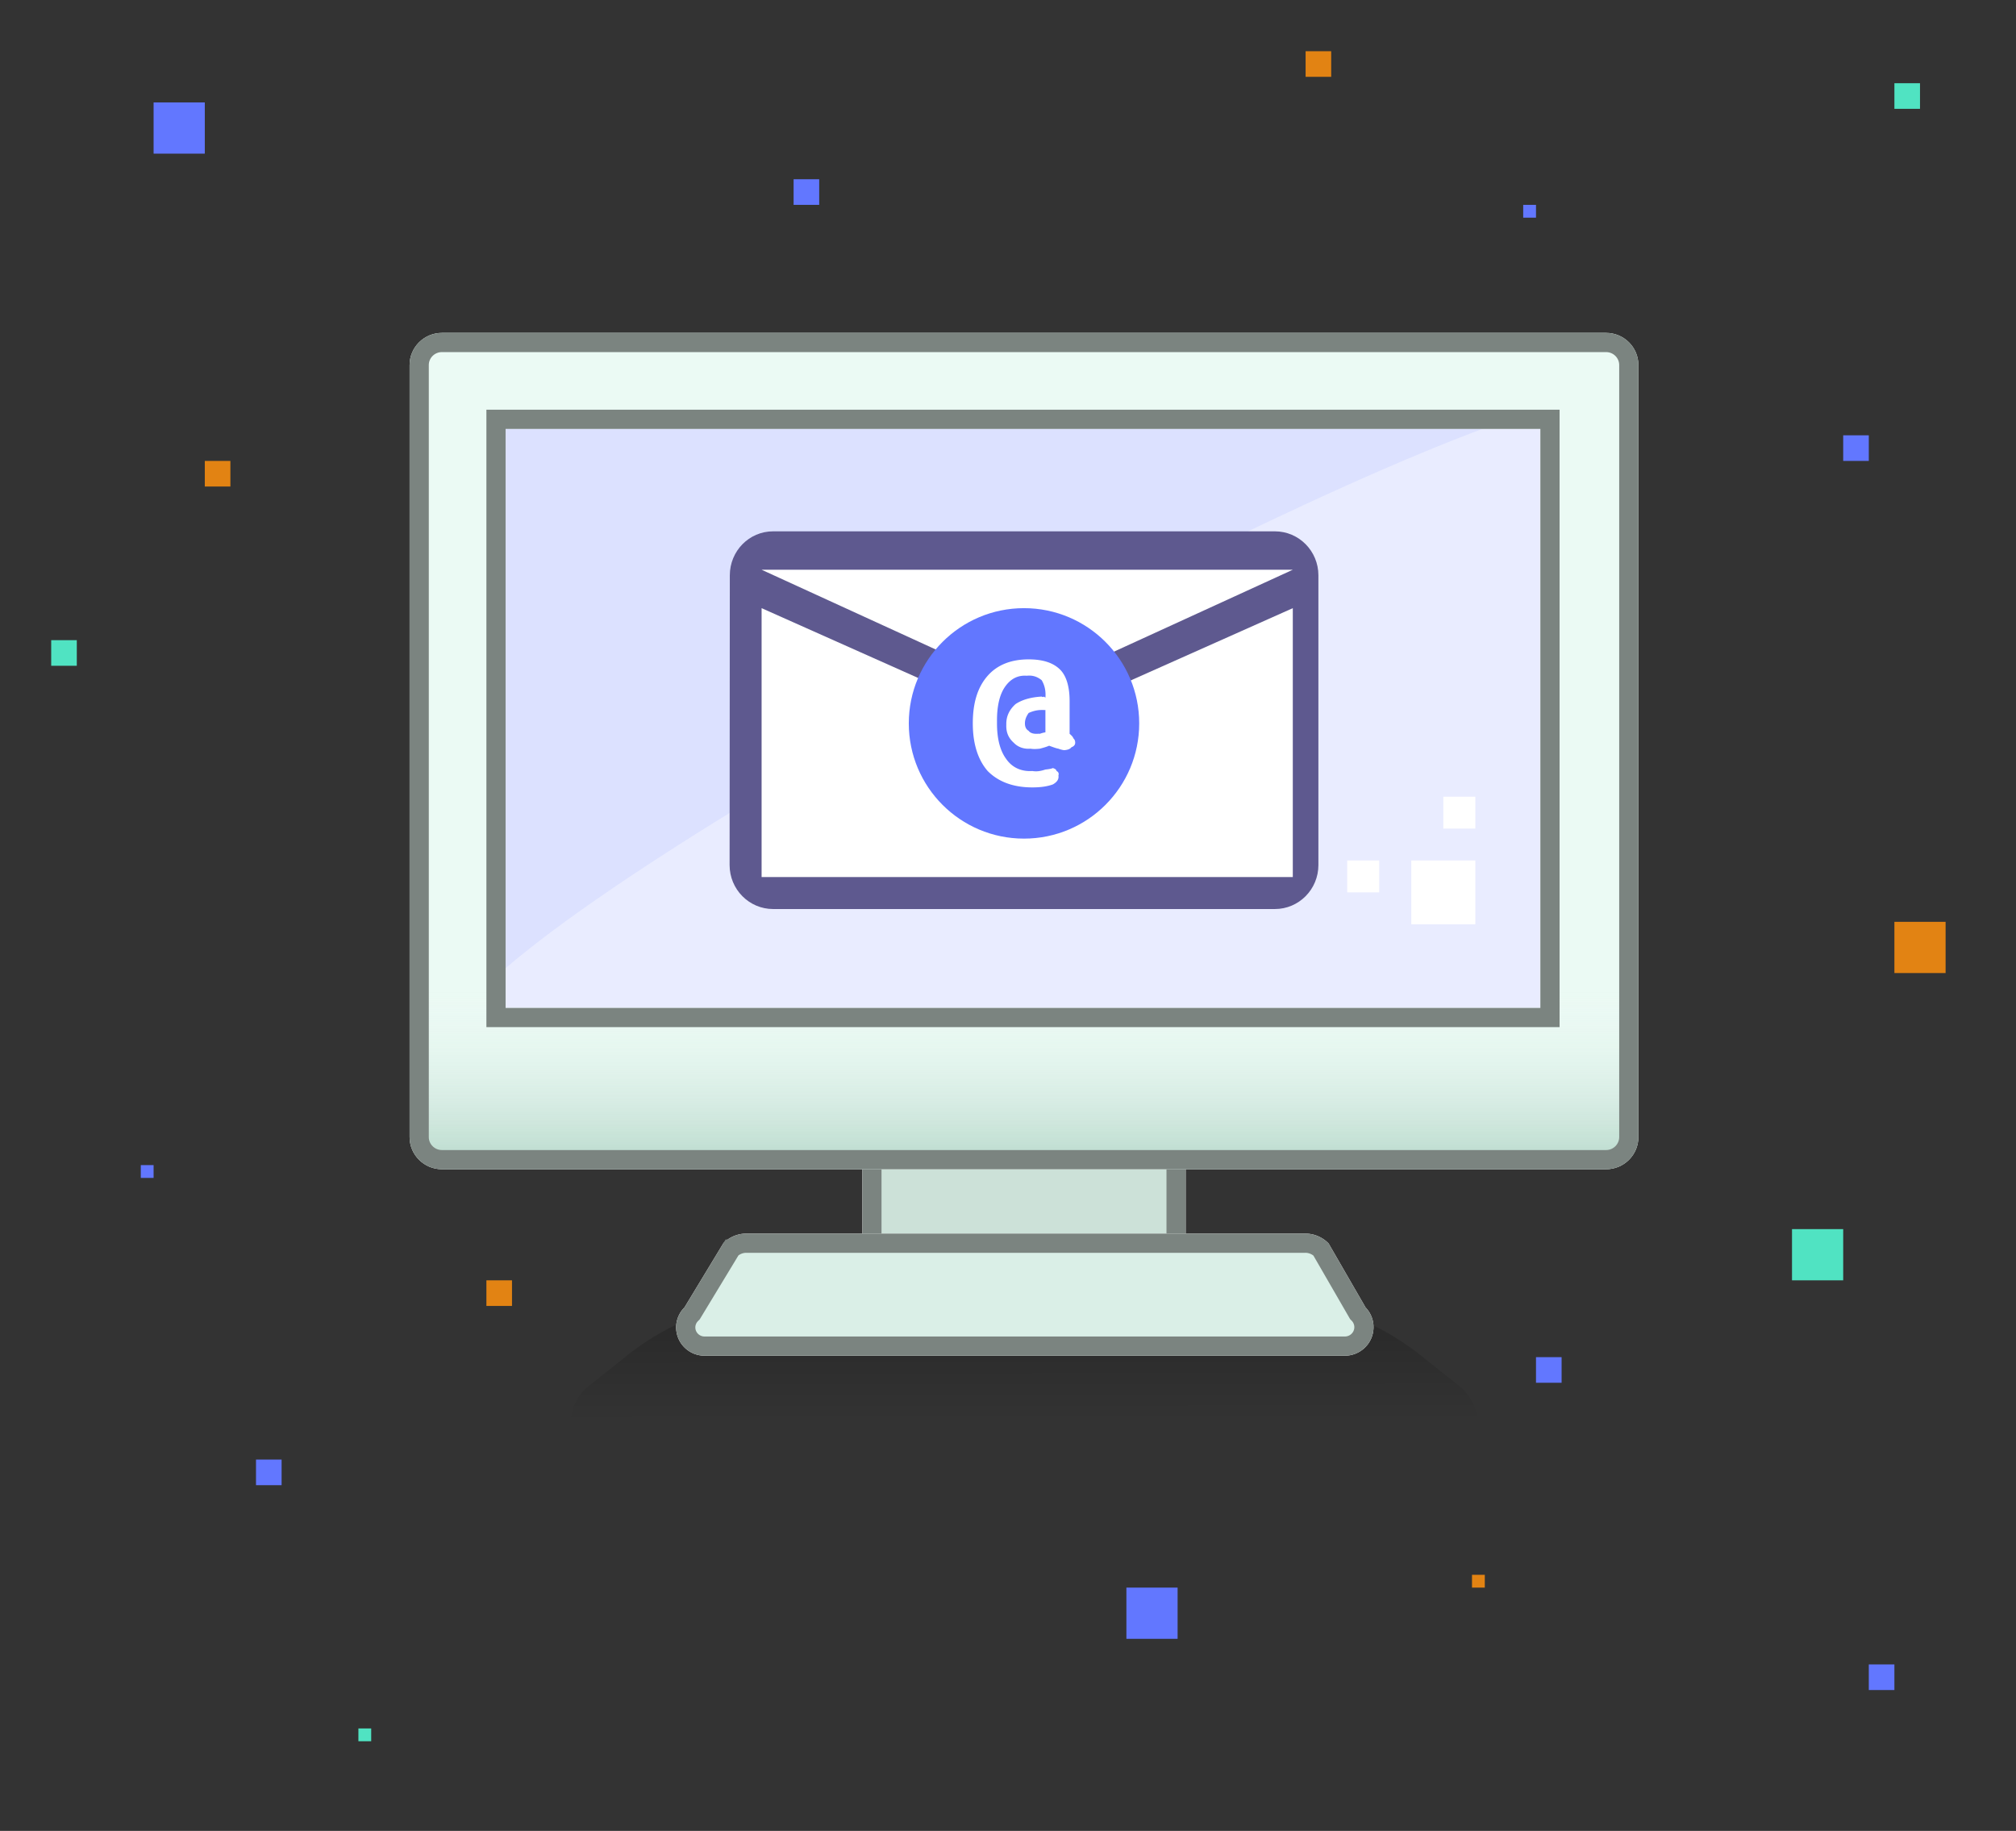 <svg xmlns="http://www.w3.org/2000/svg" xmlns:xlink="http://www.w3.org/1999/xlink" width="315" height="286" viewBox="0 0 315 286">
    <rect x="0" y="0" width="315" height="286" fill="#333333" stroke="none"/>
    <defs>
        <linearGradient id="a" x1="50%" x2="48.96%" y1="70.78%" y2="-152.404%">
            <stop offset="0%" stop-opacity="0"/>
            <stop offset="100%"/>
        </linearGradient>
        <path id="b" d="M10 10h171.981v97.811H10z"/>
        <path id="c" d="M10 10h174c-32 6-152 70-174 94V10z"/>
        <path id="d" d="M70.737 106.152h50.526v49.622H70.737z"/>
        <path id="e" d="M52.62 140.699h87.33c1.376 0 2.694.559 3.647 1.548l5.771 9.99a4.438 4.438 0 0 1-.134 6.298 4.493 4.493 0 0 1-3.1 1.239H46.087c-2.452 0-4.44-1.977-4.44-4.416 0-1.17.468-2.294 1.3-3.122l6.1-10.066a5.067 5.067 0 0 1 3.572-1.471z"/>
        <linearGradient id="g" x1="50%" x2="50%" y1="78.887%" y2="107.805%">
            <stop offset="0%" stop-color="#F5FCF9" stop-opacity="0"/>
            <stop offset="100%" stop-color="#3B8867"/>
        </linearGradient>
        <path id="f" d="M5.053 0h181.894C189.737 0 192 2.25 192 5.025v120.599c0 2.775-2.262 5.025-5.053 5.025H5.053c-2.79 0-5.053-2.25-5.053-5.025V5.025C0 2.25 2.262 0 5.053 0zM15 15v90.45h161.684V15H15z"/>
    </defs>
    <g fill="none" fill-rule="evenodd">
        <path fill="url(#a)" fill-opacity=".7" d="M122.95 203h74.1a40 40 0 0 1 24.875 8.676L228 216.5a7.571 7.571 0 0 1-4.708 13.5H96.708A7.571 7.571 0 0 1 92 216.5l6.075-4.824A40 40 0 0 1 122.95 203z"/>
        <g transform="translate(64 52)">
            <use fill="#FFF" xlink:href="#b"/>
            <use fill="#6277FF" fill-opacity=".14" xlink:href="#b"/>
            <use fill="#FFF" xlink:href="#c"/>
            <use fill="#6277FF" fill-opacity=".22" xlink:href="#c"/>
            <path fill="#FFF" d="M156.512 82.415h10.01v9.962h-10.01v-9.962zm-10.01 0h5.005v4.981h-5.005v-4.98zm15.015-9.962h5.004v4.981h-5.004v-4.981z"/>
            <g>
                <use fill="#FFF" xlink:href="#d"/>
                <path fill="#56997E" fill-opacity=".3" stroke="#7B8480" stroke-linejoin="square" stroke-width="3" d="M72.237 107.652v46.622h47.526v-46.622H72.237z"/>
                <use fill="#FFF" xlink:href="#e"/>
                <path fill="#6DC2A0" fill-opacity=".25" stroke="#7B8480" stroke-linejoin="square" stroke-width="3" d="M50.226 143.119l-6.09 10.051-.13.13a2.903 2.903 0 0 0-.859 2.058c0 1.608 1.314 2.916 2.94 2.916h100.047c.77 0 1.51-.296 2.065-.825a2.938 2.938 0 0 0 .09-4.172l-.128-.132-5.763-9.975a3.568 3.568 0 0 0-2.449-.971H52.62c-.888 0-1.74.33-2.393.92z"/>
                <g>
                    <use fill="#FFF" xlink:href="#f"/>
                    <use fill="#7DDEB7" fill-opacity=".15" xlink:href="#f"/>
                    <path fill="url(#g)" fill-opacity=".5" stroke="#7B8480" stroke-linejoin="square" stroke-width="3" d="M5.053 1.5C3.089 1.5 1.5 3.08 1.5 5.025v120.599c0 1.945 1.589 3.525 3.553 3.525h181.894c1.964 0 3.553-1.58 3.553-3.525V5.025c0-1.945-1.589-3.525-3.553-3.525H5.053zm8.447 12h164.684v93.45H13.5V13.5z"/>
                </g>
            </g>
            <path fill="#FFF" d="M53 35h86v51H53z"/>
            <path fill="#5E598F" fill-rule="nonzero" d="M135.2 31H56.8c-3.757 0-6.766 3.077-6.766 6.875L50 83.125C50 86.923 53.043 90 56.8 90h78.4c3.757 0 6.8-3.077 6.8-6.875v-45.25c0-3.798-3.043-6.875-6.8-6.875zm2.8 54H55V43l41.5 18.5L138 43v42zM96.5 56L55 37h83L96.5 56z"/>
            <circle cx="96" cy="61" r="18" fill="#6277FF"/>
            <path fill="#FFF" d="M99.927 64.488c-.42.185-.932.326-1.454.465-.449.042-.931.088-1.455 0-1.064.088-1.986-.266-2.618-.93-.841-.75-1.21-1.649-1.164-2.79-.045-1.299.46-2.367 1.455-3.256 1.026-.68 2.405-1.072 4.073-1.163.148.09.248.095.29 0 .22.113.32.118.291.233.098-1.222-.162-2.079-.581-2.791-.62-.503-1.354-.807-2.328-.698-1.458-.109-2.614.524-3.49 1.86-.78 1.194-1.194 2.979-1.164 5.35-.03 2.518.45 4.472 1.454 5.813.914 1.308 2.33 1.97 4.073 1.86.644.11 1.238.03 2.036-.232.55-.055.972-.134 1.164-.232.288.098.53.198.582.465.302.132.39.404.29.698.1.613-.262 1.055-.872 1.395-.84.304-1.837.465-3.2.465-2.965 0-5.298-.862-6.982-2.558C88.802 66.692 88 64.184 88 61c0-3.238.765-5.669 2.327-7.442 1.499-1.692 3.634-2.558 6.4-2.558 2.214 0 3.844.52 4.946 1.628.942.968 1.453 2.63 1.454 4.884v5.116c.308.263.53.49.582.698.222.21.291.418.291.697 0 .274-.163.56-.582.698-.232.315-.64.429-1.163.465a3.8 3.8 0 0 1-.873-.233c-.371-.064-.814-.234-1.455-.465zm-.582-2.093v-3.488c-.08.018-.158.011-.29 0-.018.002-.13 0-.291 0-.785 0-1.422.191-2.037.465-.342.49-.582.995-.582 1.628 0 .518.162.92.582 1.163.226.323.681.465 1.164.465.255 0 .44-.023.582 0 .296-.112.561-.18.872-.233z"/>
        </g>
        <path fill="#6277FF" d="M24 16h8v8h-8z"/>
        <path fill="#E28313" d="M296 144h8v8h-8z"/>
        <path fill="#50E3C2" d="M280 192h8v8h-8z"/>
        <path fill="#E28313" d="M32 72h4v4h-4zM76 200h4v4h-4zM230 246h2v2h-2zM204 8h4v4h-4z"/>
        <path fill="#6277FF" d="M176 248h8v8h-8zM124 28h4v4h-4zM288 68h4v4h-4zM40 228h4v4h-4z"/>
        <path fill="#50E3C2" d="M8 100h4v4H8zM296 13h4v4h-4zM56 270h2v2h-2z"/>
        <path fill="#6277FF" d="M240 212h4v4h-4zM238 32h2v2h-2zM22 182h2v2h-2zM292 260h4v4h-4z"/>
    </g>
</svg>
